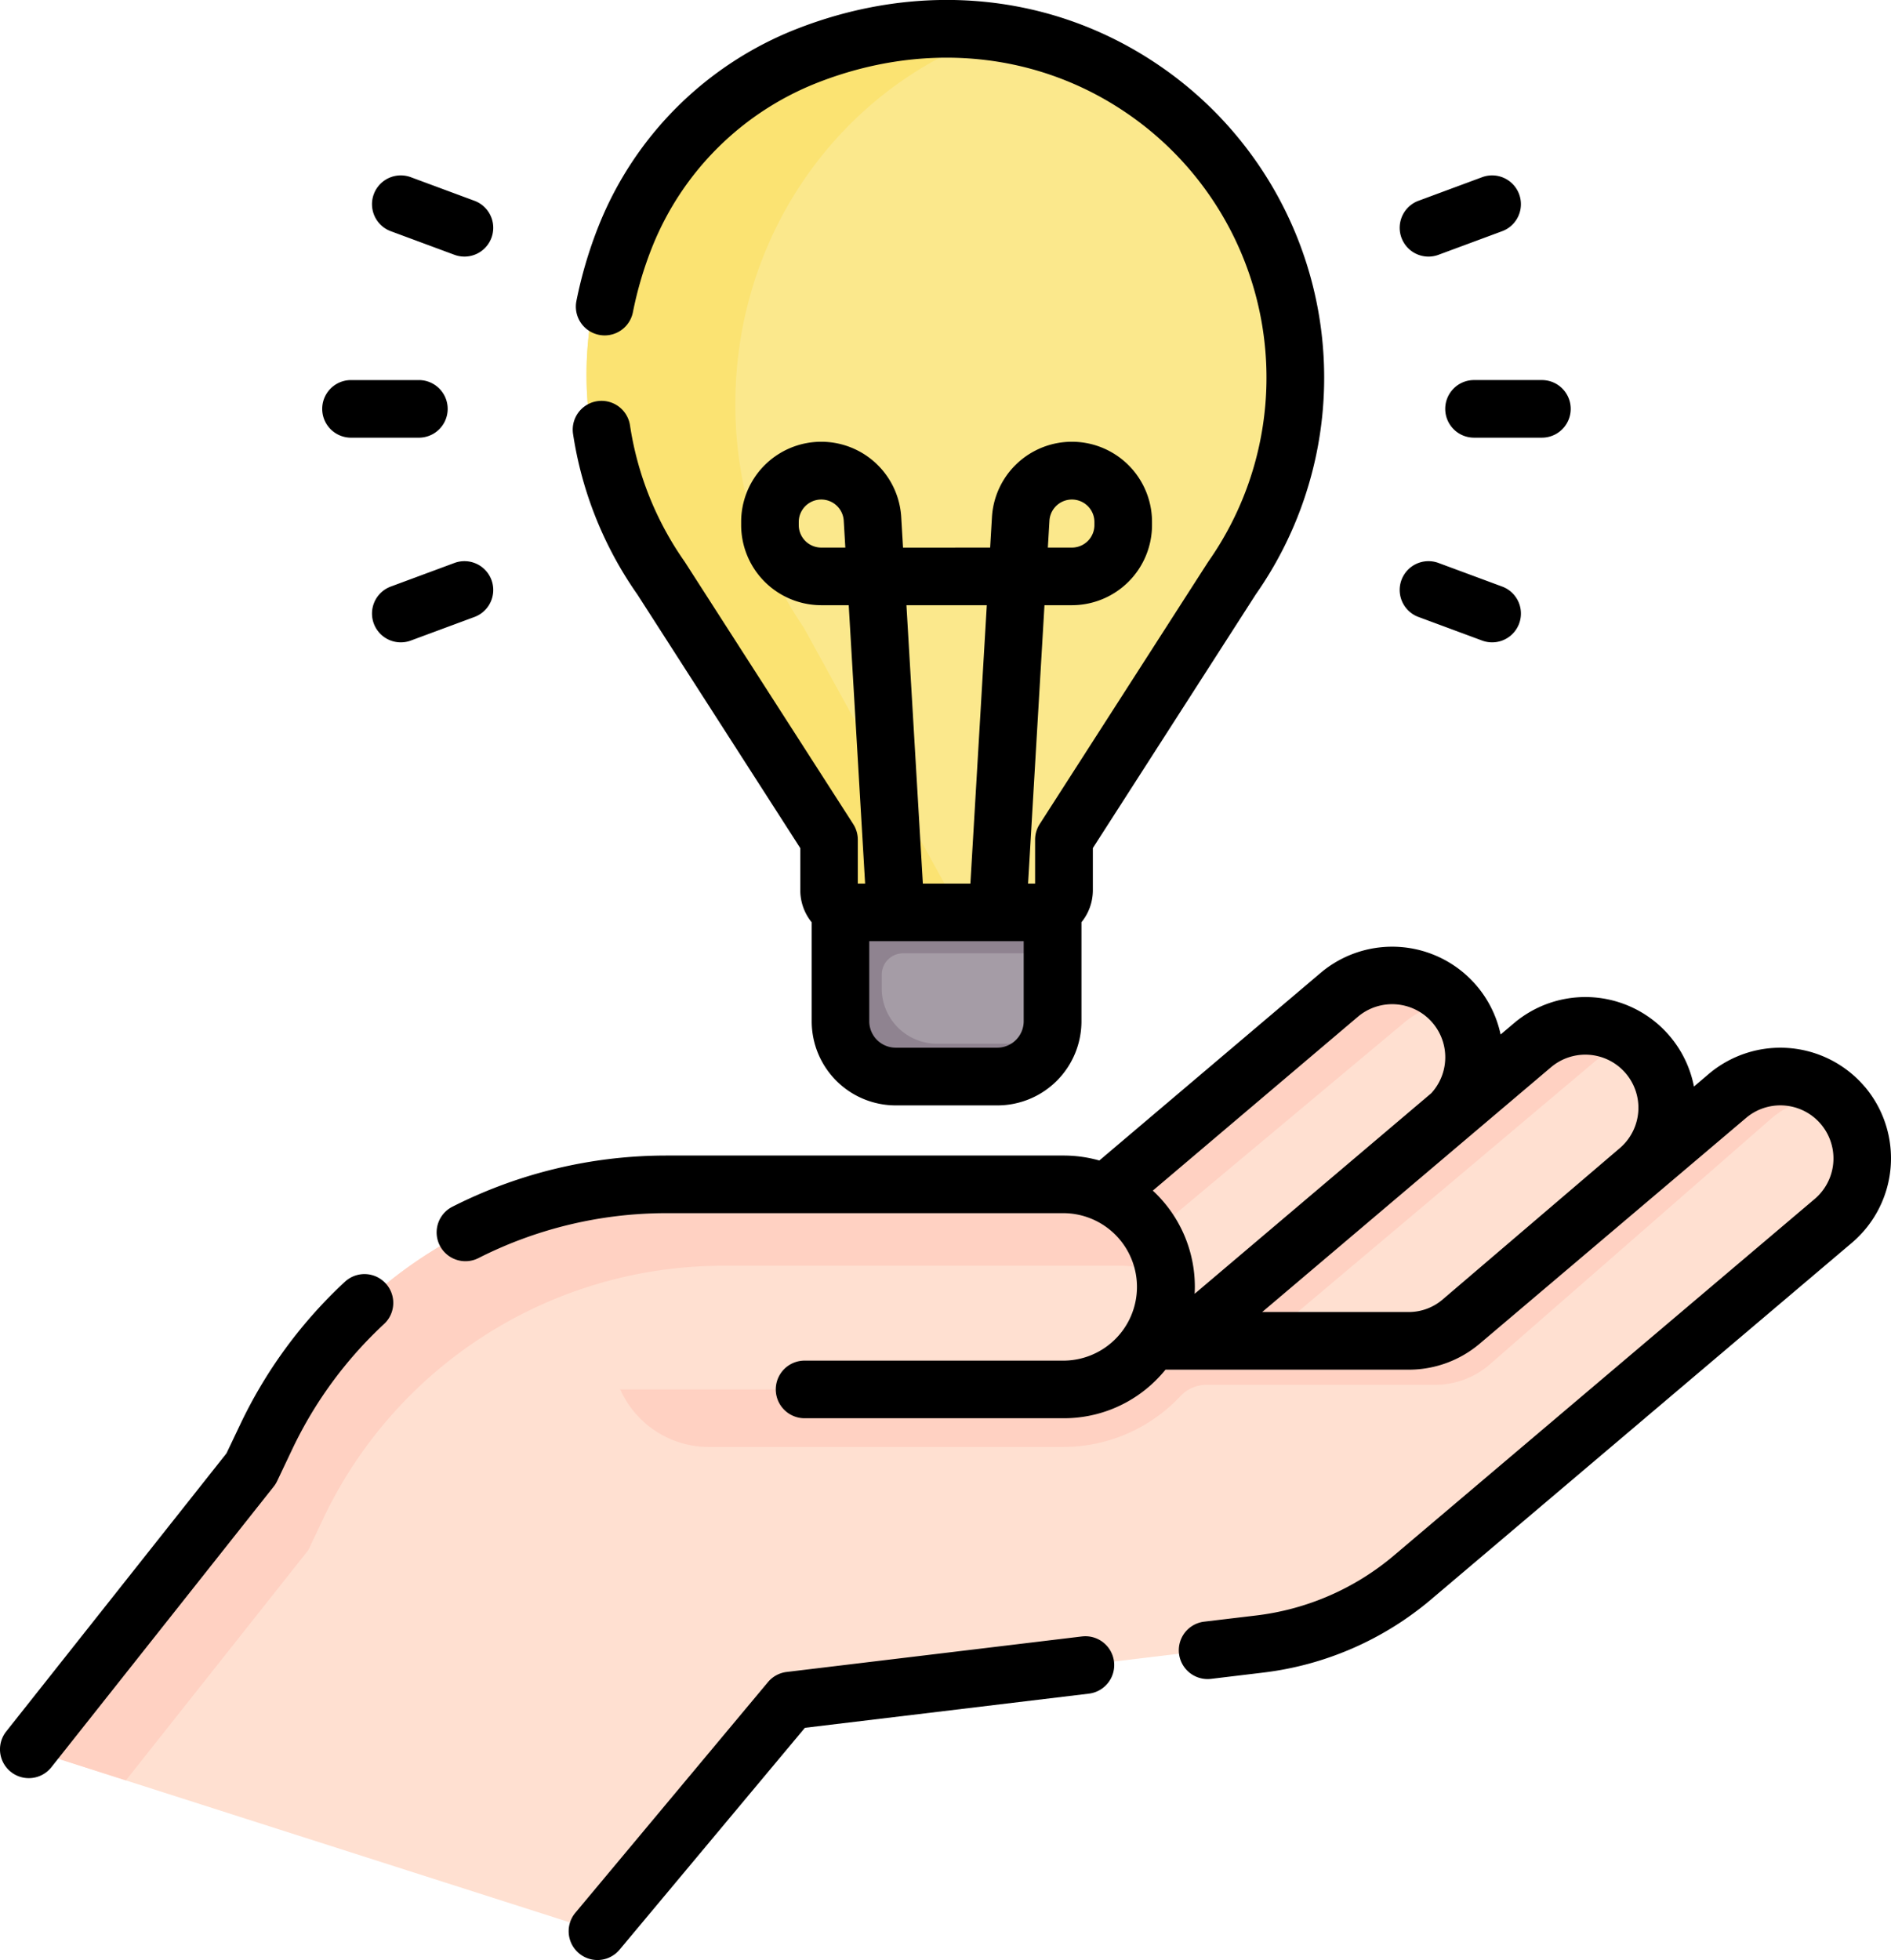 <svg xmlns="http://www.w3.org/2000/svg" width="152.949" height="158.518" viewBox="0 0 152.949 158.518">
  <g id="idea" transform="translate(-8.967 0.001)">
    <g id="Grupo_84913" data-name="Grupo 84913" transform="translate(12.625 1.198)">
      <g id="Grupo_84912" data-name="Grupo 84912">
        <path id="Trazado_118742" data-name="Trazado 118742" d="M245,224.6H227.846v12.84a4.467,4.467,0,0,0,4.467,4.467h8.217A4.467,4.467,0,0,0,245,237.439Z" transform="translate(-163.527 -156.044)" fill="#a59ca6"/>
        <path id="Trazado_118743" data-name="Trazado 118743" d="M243.87,239.256h-8.217a4.467,4.467,0,0,1-4.467-4.467v-1.113a1.731,1.731,0,0,1,1.731-1.731H245V224.6H227.845v12.84a4.467,4.467,0,0,0,4.467,4.467h8.217a4.468,4.468,0,0,0,4.113-2.722,4.483,4.483,0,0,1-.772.071Z" transform="translate(-163.527 -156.045)" fill="#8f8390"/>
        <path id="Trazado_118744" data-name="Trazado 118744" d="M317.065,290.322l13.642-11.5a6.6,6.6,0,0,0,.775-9.335,6.685,6.685,0,0,0-9.386-.771l-28.356,23.9-10.671,9.247,14.938,5.873Z" transform="translate(-201.6 -185.378)" fill="#ffe0d1"/>
        <path id="Trazado_118745" data-name="Trazado 118745" d="M287.83,303.25,298.5,294l28.356-23.9a6.649,6.649,0,0,1,3.665-1.535,6.694,6.694,0,0,0-8.426.153l-28.356,23.9-10.671,9.247,14.937,5.873.375-.342Z" transform="translate(-201.6 -185.381)" fill="#ffd1c2"/>
        <path id="Trazado_118746" data-name="Trazado 118746" d="M272.472,283.238l21.524-18a6.56,6.56,0,0,0,.291-8.882,6.774,6.774,0,0,0-9.46-.771l-19.179,16.039-14.305,11.082,8.527,10.83Z" transform="translate(-179.726 -176.324)" fill="#ffe0d1"/>
        <path id="Trazado_118747" data-name="Trazado 118747" d="M256.178,284.935l14.305-11.082,19.179-16.039a6.751,6.751,0,0,1,4.532-1.564,6.777,6.777,0,0,0-9.366-.664l-19.179,16.039-14.305,11.082,8.527,10.829L261.744,292Z" transform="translate(-179.727 -176.325)" fill="#ffd1c2"/>
        <path id="Trazado_118748" data-name="Trazado 118748" d="M219.947,32.969a29.109,29.109,0,1,0-52.916,16.752l14.007,21.806v2.835A3.232,3.232,0,0,0,184.27,77.6h13.135a3.232,3.232,0,0,0,3.232-3.232V71.527l14.007-21.806a28.969,28.969,0,0,0,5.3-16.752Z" transform="translate(-117.944 -3.86)" fill="#fbe88c"/>
        <path id="Trazado_118749" data-name="Trazado 118749" d="M179.307,53.436a32.055,32.055,0,0,1-5.544-18.109c0-15,10.148-27.545,23.733-30.7a29.114,29.114,0,0,0-30.465,45.1l14.007,21.806v2.835A3.232,3.232,0,0,0,184.27,77.6h8.319Z" transform="translate(-117.944 -3.86)" fill="#fbe372"/>
        <g id="Grupo_84910" data-name="Grupo 84910" transform="translate(0 85.864)">
          <g id="XMLID_250_">
            <g id="Grupo_84909" data-name="Grupo 84909" transform="translate(0 0)">
              <path id="Trazado_118750" data-name="Trazado 118750" d="M110.2,301.65l.531.059h20.305a6.537,6.537,0,0,0,4.227-1.55L156.807,281.9a6.623,6.623,0,0,1,8.562,10.106l-34.007,28.824a23.523,23.523,0,0,1-12.395,5.4L80.991,330.8,66.252,348.451a1.952,1.952,0,0,1-2.093.608L22.1,335.607a1.952,1.952,0,0,1-.935-3.071L37.4,312.048l1.208-2.55a35.783,35.783,0,0,1,32.33-20.448h32.166a8.3,8.3,0,0,1,7.093,12.6Z" transform="translate(-20.747 -280.333)" fill="#ffe0d1"/>
            </g>
            <path id="Trazado_118751" data-name="Trazado 118751" d="M262.809,280.333a6.6,6.6,0,0,0-4.277,1.568L236.988,300.16a6.537,6.537,0,0,1-4.227,1.55H212.456l-.531-.059a8.347,8.347,0,0,0,.423-.8H168.3v1.593a7.853,7.853,0,0,0,7.853,7.853h28.456l.234,0a13.027,13.027,0,0,0,9.457-4.122,2.872,2.872,0,0,1,2.1-.906H234.9a6.757,6.757,0,0,0,4.447-1.681l22.668-19.8a6.768,6.768,0,0,1,5.35-1.645A6.618,6.618,0,0,0,262.809,280.333Z" transform="translate(-122.472 -280.333)" fill="#ffd1c2"/>
            <path id="Trazado_118752" data-name="Trazado 118752" d="M203.2,316.7a8.289,8.289,0,0,1-8.475,8.292H154.183l-.286-15.482a35.923,35.923,0,0,1,8.842-1.106H194.9a8.292,8.292,0,0,1,8.3,8.3Z" transform="translate(-112.545 -299.685)" fill="#ffe0d1"/>
          </g>
        </g>
        <g id="Grupo_84911" data-name="Grupo 84911" transform="translate(0 94.582)">
          <path id="Trazado_118753" data-name="Trazado 118753" d="M42.026,337.989l1.208-2.55a35.783,35.783,0,0,1,32.33-20.448H107.73a8.278,8.278,0,0,1,3.629.835,8.3,8.3,0,0,0-8.252-7.423H70.941a35.783,35.783,0,0,0-32.33,20.448L37.4,331.4,21.17,351.889a1.952,1.952,0,0,0,.935,3.071l5.166,1.652Z" transform="translate(-20.747 -308.403)" fill="#ffd1c2"/>
        </g>
      </g>
    </g>
    <g id="Grupo_84914" data-name="Grupo 84914" transform="translate(8.967 -0.001)">
      <path id="Trazado_118754" data-name="Trazado 118754" d="M36.859,332.409a37.929,37.929,0,0,0-8.475,11.564l-1.1,2.31L9.47,368.775a2.329,2.329,0,1,0,3.652,2.893l17.984-22.7a2.34,2.34,0,0,0,.279-.448l1.21-2.55a33.288,33.288,0,0,1,7.438-10.15,2.329,2.329,0,1,0-3.173-3.411Z" transform="translate(-8.967 -228.742)"/>
      <path id="Trazado_118755" data-name="Trazado 118755" d="M238.192,257.86a8.962,8.962,0,0,0-12.618-1.042l-1.2,1.021a8.947,8.947,0,0,0-14.571-5.113l-1.068.905a8.966,8.966,0,0,0-14.557-4.984l-17.9,15.173a10.588,10.588,0,0,0-2.889-.4H141.214a38.274,38.274,0,0,0-17.262,4.139,2.329,2.329,0,0,0,2.111,4.153,33.6,33.6,0,0,1,15.151-3.633h32.168a5.964,5.964,0,1,1-.13,11.927H152.439a2.329,2.329,0,1,0,0,4.659h20.737l.215,0a10.535,10.535,0,0,0,7.418-3.028,10.84,10.84,0,0,0,.821-.9h19.681a8.873,8.873,0,0,0,5.731-2.1l21.544-18.258a4.294,4.294,0,0,1,5.553,6.552L200.13,295.746a21.127,21.127,0,0,1-11.166,4.871l-4.2.5a2.329,2.329,0,0,0,.275,4.642,2.387,2.387,0,0,0,.281-.017l4.2-.505a25.764,25.764,0,0,0,13.621-5.942l34.01-28.822a8.963,8.963,0,0,0,1.041-12.618Zm-41.007-5.66a4.294,4.294,0,0,1,5.939,6.181L183.989,274.6q.014-.278.015-.559a10.594,10.594,0,0,0-3.4-7.784Zm-7.731,23.873,23.356-19.794a4.294,4.294,0,0,1,5.553,6.552l-14.333,12.244a4.211,4.211,0,0,1-2.719,1Z" transform="translate(-87.362 -169.964)"/>
      <path id="Trazado_118756" data-name="Trazado 118756" d="M198.573,426.112l-23.885,2.873a2.33,2.33,0,0,0-1.509.819L157.6,448.459a2.329,2.329,0,0,0,3.575,2.987l14.99-17.945,22.968-2.763a2.329,2.329,0,1,0-.557-4.625Z" transform="translate(-111.063 -293.763)"/>
      <path id="Trazado_118757" data-name="Trazado 118757" d="M180.814,66.65S167.2,45.46,167.183,45.433a25.893,25.893,0,0,1-4.425-11.03,2.329,2.329,0,0,0-4.607.689,30.565,30.565,0,0,0,5.2,12.983l13.18,20.518v3.4a4.108,4.108,0,0,0,.923,2.6v8.006a6.8,6.8,0,0,0,6.8,6.8h8.217a6.8,6.8,0,0,0,6.8-6.8V74.587a4.108,4.108,0,0,0,.923-2.6v-3.4l13.18-20.518A30.549,30.549,0,0,0,205.566,5.3c-8.527-5.827-19.208-6.91-29.3-2.972a28.4,28.4,0,0,0-16.044,15.938,34.835,34.835,0,0,0-1.8,6.08,2.329,2.329,0,0,0,4.571.9,30.167,30.167,0,0,1,1.557-5.265A23.731,23.731,0,0,1,177.956,6.673C186.6,3.3,195.7,4.206,202.938,9.151a25.891,25.891,0,0,1,6.586,36.282c-.019.027-13.632,21.218-13.632,21.218a2.332,2.332,0,0,0-.369,1.259v3.552h-.569l1.327-22.517H198.5a6.486,6.486,0,0,0,6.479-6.479v-.257a6.479,6.479,0,0,0-12.947-.381l-.145,2.459H184.84l-.145-2.459a6.479,6.479,0,0,0-12.947.381v.257a6.486,6.486,0,0,0,6.479,6.479h2.221l1.326,22.517h-.591V67.91a2.329,2.329,0,0,0-.369-1.259ZM196.683,42.1a1.821,1.821,0,0,1,3.638.107v.257a1.823,1.823,0,0,1-1.821,1.821h-1.946Zm-18.456,2.185a1.823,1.823,0,0,1-1.821-1.821v-.257a1.821,1.821,0,0,1,3.638-.107l.129,2.185h-1.947ZM194.6,82.594a2.14,2.14,0,0,1-2.137,2.137h-8.217a2.14,2.14,0,0,1-2.137-2.137V76.12H194.6Zm-9.484-33.649h6.5l-1.327,22.517h-3.845Z" transform="translate(-111.801 0.001)"/>
      <path id="Trazado_118758" data-name="Trazado 118758" d="M385.353,101.305a2.329,2.329,0,0,0,2.329,2.329h5.491a2.329,2.329,0,0,0,0-4.659h-5.491A2.329,2.329,0,0,0,385.353,101.305Z" transform="translate(-268.459 -68.237)"/>
      <path id="Trazado_118759" data-name="Trazado 118759" d="M375.817,52.241a2.321,2.321,0,0,0,.809-.146l5.148-1.908a2.329,2.329,0,0,0-1.619-4.368l-5.148,1.908a2.33,2.33,0,0,0,.81,4.514Z" transform="translate(-260.278 -31.488)"/>
      <path id="Trazado_118760" data-name="Trazado 118760" d="M375.008,150.646l5.148,1.908a2.329,2.329,0,0,0,1.619-4.368l-5.148-1.908a2.329,2.329,0,1,0-1.619,4.368Z" transform="translate(-260.278 -100.748)"/>
      <path id="Trazado_118761" data-name="Trazado 118761" d="M95.211,103.635H100.7a2.329,2.329,0,0,0,0-4.659H95.211a2.329,2.329,0,0,0,0,4.659Z" transform="translate(-66.82 -68.237)"/>
      <path id="Trazado_118762" data-name="Trazado 118762" d="M107.366,50.188l5.148,1.908a2.329,2.329,0,0,0,1.619-4.368l-5.148-1.908a2.329,2.329,0,1,0-1.619,4.368Z" transform="translate(-75.758 -31.489)"/>
      <path id="Trazado_118763" data-name="Trazado 118763" d="M115.508,147.652a2.329,2.329,0,0,0-2.994-1.375l-5.148,1.908a2.329,2.329,0,1,0,1.619,4.368l5.148-1.908A2.329,2.329,0,0,0,115.508,147.652Z" transform="translate(-75.758 -100.747)"/>
    </g>
  </g>
</svg>
